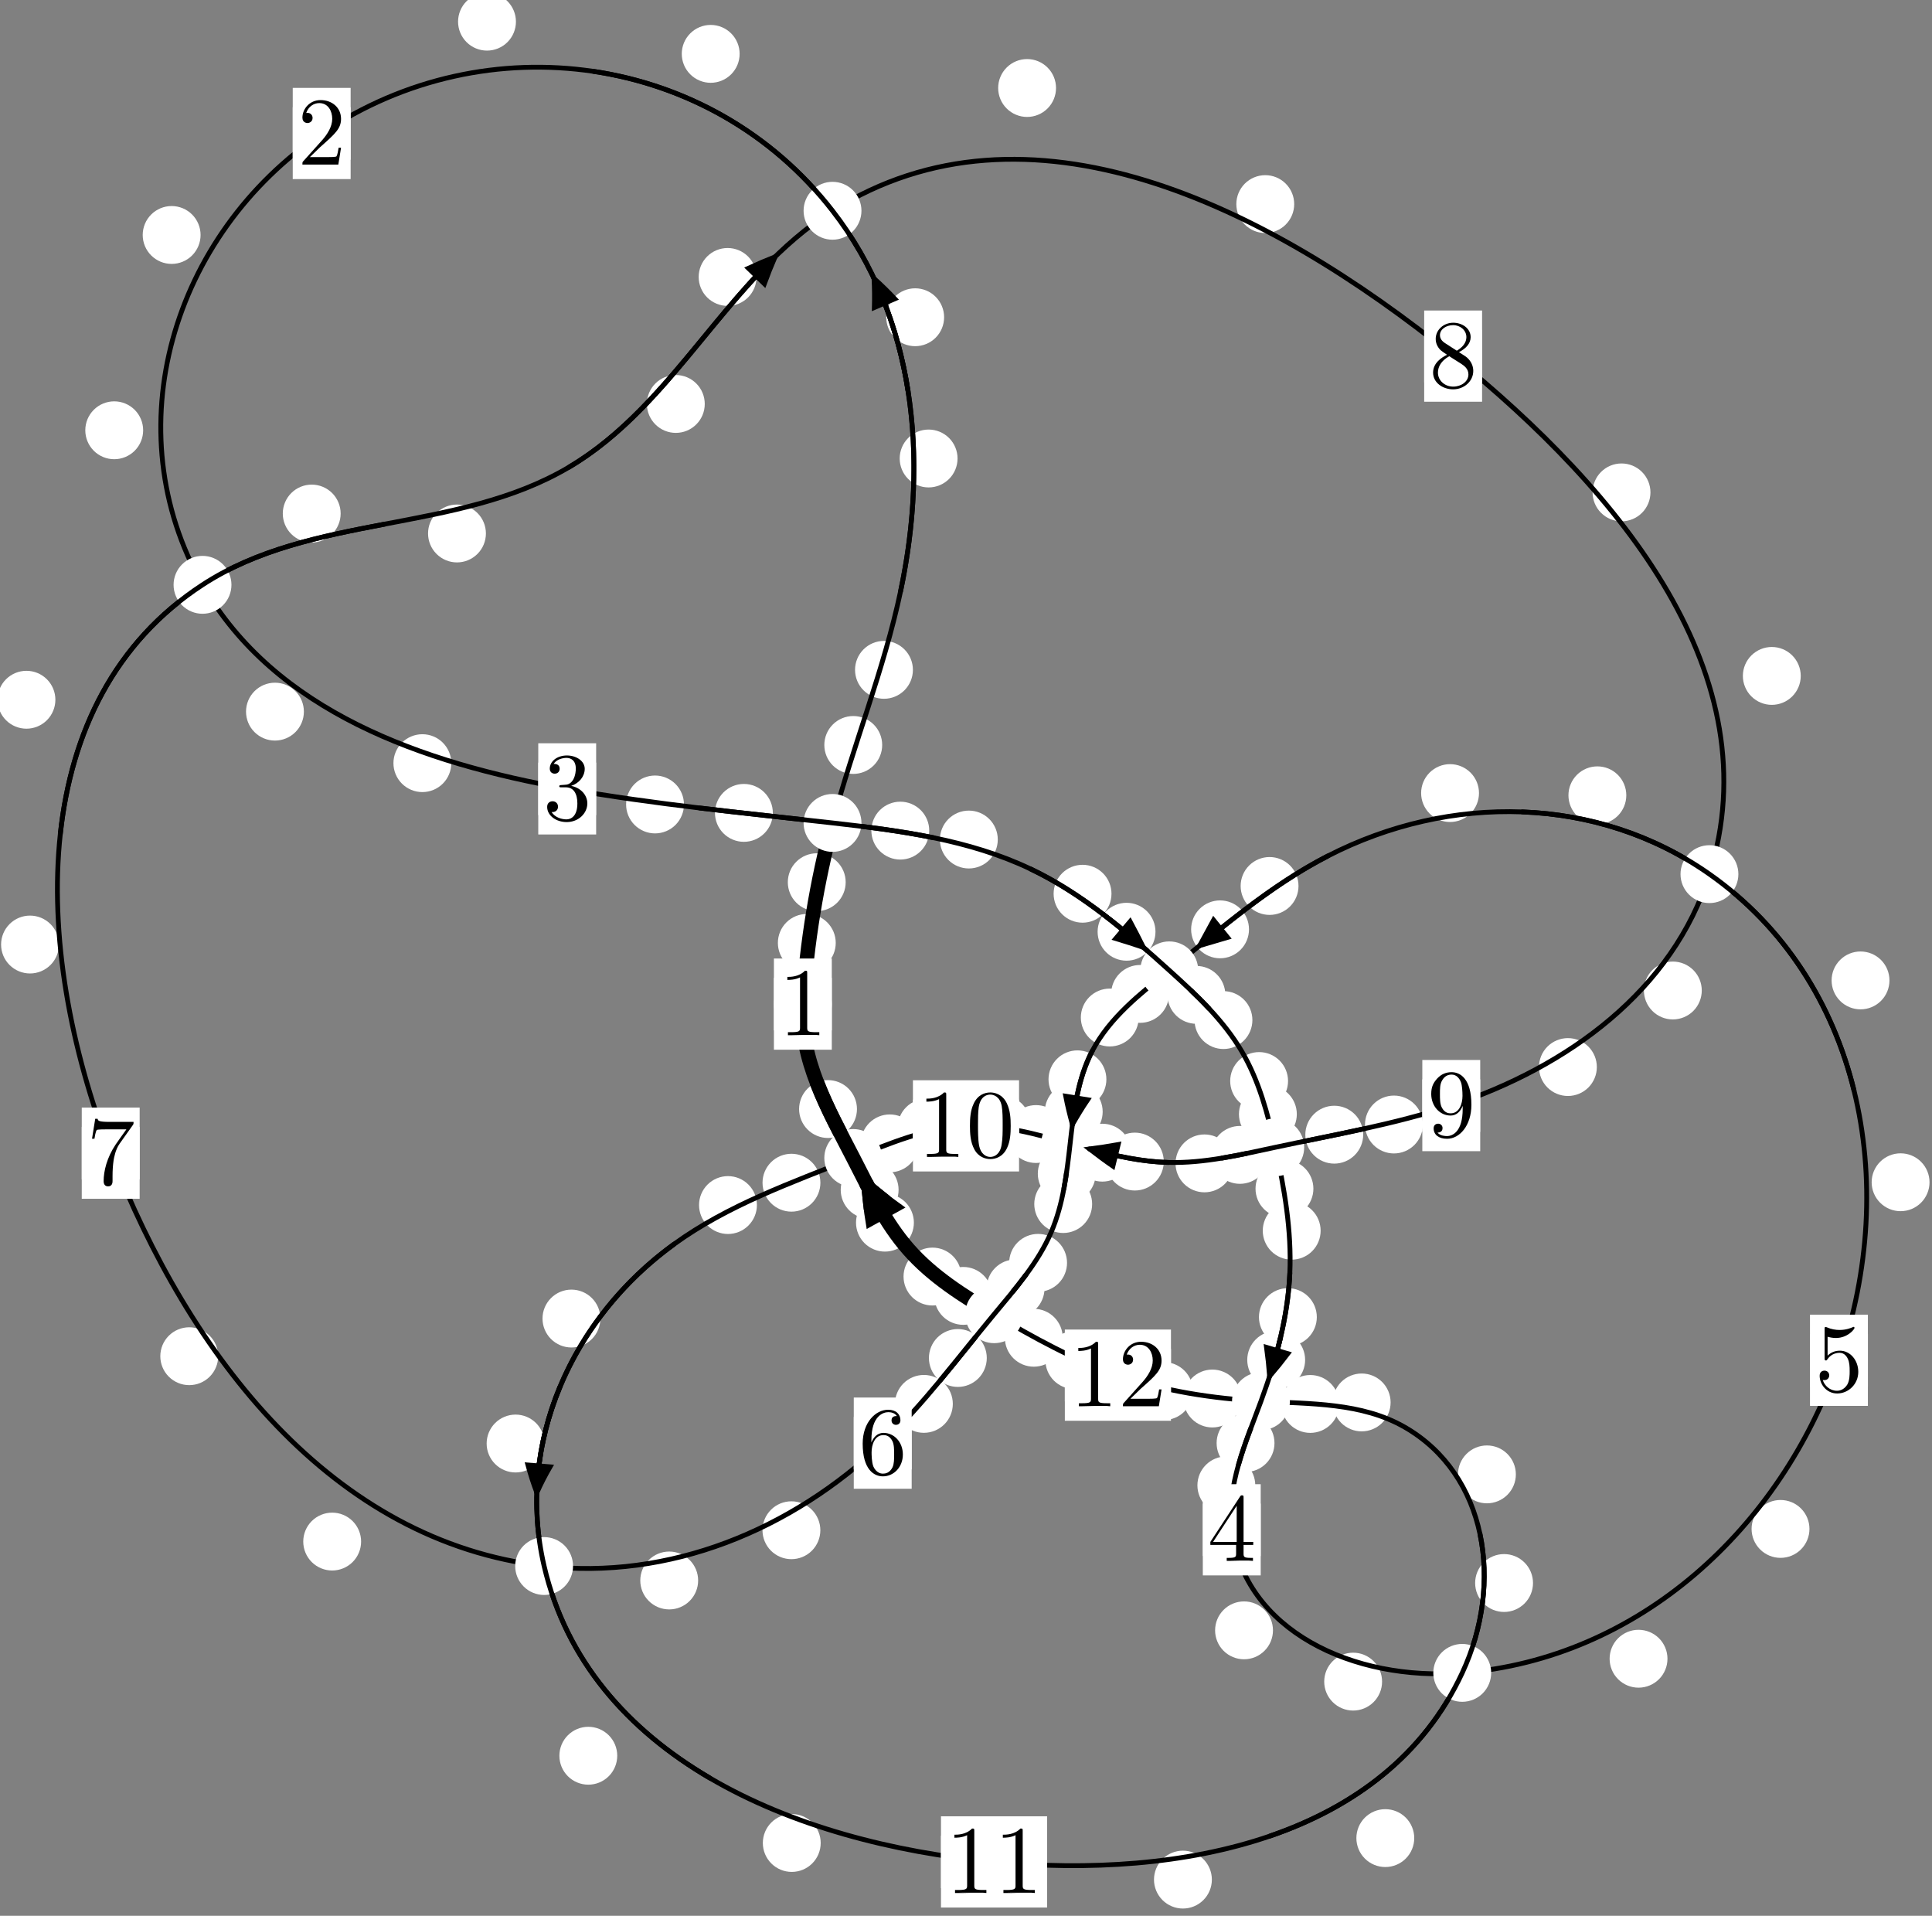 <?xml version="1.0"?>
<!-- Created by MetaPost 1.999 on 2021.07.05:2355 -->
<svg version="1.1" xmlns="http://www.w3.org/2000/svg" xmlns:xlink="http://www.w3.org/1999/xlink" width="199.578" height="197.882" viewBox="0 0 199.578 197.882">
<rect x="0" y="0" width="199.578" height="197.882" fill="#808080" stroke="none"/>
<!-- Original BoundingBox: -86.256149 -112.131180 113.321564 85.750488 -->
  <defs>
    <g transform="scale(0.01,0.01)" id="GLYPHcmr10_48">
      <path style="fill-rule: evenodd;" d="M460 -320C460 -400,455 -480,420 -554C374 -650,292 -666,250 -666C190 -666,117 -640,76 -547C44 -478,39 -400,39 -320C39 -245,43 -155,84 -79C127 2,200 22,249 22C303 22,379 1,423 -94C455 -163,460 -241,460 -320M249 -0C210 -0,151 -25,133 -121C122 -181,122 -273,122 -332C122 -396,122 -462,130 -516C149 -635,224 -644,249 -644C282 -644,348 -626,367 -527C377 -471,377 -395,377 -332C377 -257,377 -189,366 -125C351 -30,294 -0,249 -0"></path>
    </g>
    <g transform="scale(0.01,0.01)" id="GLYPHcmr10_49">
      <path style="fill-rule: evenodd;" d="M294 -640C294 -664,294 -666,271 -666C209 -602,121 -602,89 -602L89 -571C109 -571,168 -571,220 -597L220 -79C220 -43,217 -31,127 -31L95 -31L95 -0L257 -0L130 -3L217 -3L257 -3L297 -3L384 -3L419 -0L419 -31L387 -31C297 -31,294 -42,294 -79"></path>
    </g>
    <g transform="scale(0.01,0.01)" id="GLYPHcmr10_50">
      <path style="fill-rule: evenodd;" d="M127 -77L233 -180C389 -318,449 -372,449 -472C449 -586,359 -666,237 -666C124 -666,50 -574,50 -485C50 -429,100 -429,103 -429C120 -429,155 -441,155 -482C155 -508,137 -534,102 -534C94 -534,92 -534,89 -533C112 -598,166 -635,224 -635C315 -635,358 -554,358 -472C358 -392,308 -313,253 -251L61 -37C50 -26,50 -24,50 -0L421 -0L449 -174L424 -174C419 -144,412 -100,402 -85C395 -77,329 -77,307 -77"></path>
    </g>
    <g transform="scale(0.01,0.01)" id="GLYPHcmr10_51">
      <path style="fill-rule: evenodd;" d="M290 -352C372 -379,430 -449,430 -528C430 -610,342 -666,246 -666C145 -666,69 -606,69 -530C69 -497,91 -478,120 -478C151 -478,171 -500,171 -529C171 -579,124 -579,109 -579C140 -628,206 -641,242 -641C283 -641,338 -619,338 -529C338 -517,336 -459,310 -415C280 -367,246 -364,221 -363C213 -362,189 -360,182 -360C174 -359,167 -358,167 -348C167 -337,174 -337,191 -337L235 -337C317 -337,354 -269,354 -171C354 -35,285 -6,241 -6C198 -6,123 -23,88 -82C123 -77,154 -99,154 -137C154 -173,127 -193,98 -193C74 -193,42 -179,42 -135C42 -44,135 22,244 22C366 22,457 -69,457 -171C457 -253,394 -331,290 -352"></path>
    </g>
    <g transform="scale(0.01,0.01)" id="GLYPHcmr10_52">
      <path style="fill-rule: evenodd;" d="M294 -165L294 -78C294 -42,292 -31,218 -31L197 -31L197 -0L332 -0L238 -3L290 -3L332 -3L374 -3L427 -3L468 -0L468 -31L447 -31C373 -31,371 -42,371 -78L371 -165L471 -165L471 -196L371 -196L371 -651C371 -671,371 -677,355 -677C346 -677,343 -677,335 -665L28 -196L28 -165M300 -196L56 -196L300 -569"></path>
    </g>
    <g transform="scale(0.01,0.01)" id="GLYPHcmr10_53">
      <path style="fill-rule: evenodd;" d="M449 -201C449 -320,367 -420,259 -420C211 -420,168 -404,132 -369L132 -564C152 -558,185 -551,217 -551C340 -551,410 -642,410 -655C410 -661,407 -666,400 -666C399 -666,397 -666,392 -663C372 -654,323 -634,256 -634C216 -634,170 -641,123 -662C115 -665,113 -665,111 -665C101 -665,101 -657,101 -641L101 -345C101 -327,101 -319,115 -319C122 -319,124 -322,128 -328C139 -344,176 -398,257 -398C309 -398,334 -352,342 -334C358 -297,360 -258,360 -208C360 -173,360 -113,336 -71C312 -32,275 -6,229 -6C156 -6,99 -59,82 -118C85 -117,88 -116,99 -116C132 -116,149 -141,149 -165C149 -189,132 -214,99 -214C85 -214,50 -207,50 -161C50 -75,119 22,231 22C347 22,449 -74,449 -201"></path>
    </g>
    <g transform="scale(0.01,0.01)" id="GLYPHcmr10_54">
      <path style="fill-rule: evenodd;" d="M132 -328L132 -352C132 -605,256 -641,307 -641C331 -641,373 -635,395 -601C380 -601,340 -601,340 -556C340 -525,364 -510,386 -510C402 -510,432 -519,432 -558C432 -618,388 -666,305 -666C177 -666,42 -537,42 -316C42 -49,158 22,251 22C362 22,457 -72,457 -204C457 -331,368 -427,257 -427C189 -427,152 -376,132 -328M251 -6C188 -6,158 -66,152 -81C134 -128,134 -208,134 -226C134 -304,166 -404,256 -404C272 -404,318 -404,349 -342C367 -305,367 -254,367 -205C367 -157,367 -107,350 -71C320 -11,274 -6,251 -6"></path>
    </g>
    <g transform="scale(0.01,0.01)" id="GLYPHcmr10_55">
      <path style="fill-rule: evenodd;" d="M476 -609C485 -621,485 -623,485 -644L242 -644C120 -644,118 -657,114 -676L89 -676L56 -470L81 -470C84 -486,93 -549,106 -561C113 -567,191 -567,204 -567L411 -567C400 -551,321 -442,299 -409C209 -274,176 -135,176 -33C176 -23,176 22,222 22C268 22,268 -23,268 -33L268 -84C268 -139,271 -194,279 -248C283 -271,297 -357,341 -419"></path>
    </g>
    <g transform="scale(0.01,0.01)" id="GLYPHcmr10_56">
      <path style="fill-rule: evenodd;" d="M163 -457C117 -487,113 -521,113 -538C113 -599,178 -641,249 -641C322 -641,386 -589,386 -517C386 -460,347 -412,287 -377M309 -362C381 -399,430 -451,430 -517C430 -609,341 -666,250 -666C150 -666,69 -592,69 -499C69 -481,71 -436,113 -389C124 -377,161 -352,186 -335C128 -306,42 -250,42 -151C42 -45,144 22,249 22C362 22,457 -61,457 -168C457 -204,446 -249,408 -291C389 -312,373 -322,309 -362M209 -320L332 -242C360 -223,407 -193,407 -132C407 -58,332 -6,250 -6C164 -6,92 -68,92 -151C92 -209,124 -273,209 -320"></path>
    </g>
    <g transform="scale(0.01,0.01)" id="GLYPHcmr10_57">
      <path style="fill-rule: evenodd;" d="M367 -318L367 -286C367 -52,263 -6,205 -6C188 -6,134 -8,107 -42C151 -42,159 -71,159 -88C159 -119,135 -134,113 -134C97 -134,67 -125,67 -86C67 -19,121 22,206 22C335 22,457 -114,457 -329C457 -598,342 -666,253 -666C198 -666,149 -648,106 -603C65 -558,42 -516,42 -441C42 -316,130 -218,242 -218C303 -218,344 -260,367 -318M243 -241C227 -241,181 -241,150 -304C132 -341,132 -391,132 -440C132 -494,132 -541,153 -578C180 -628,218 -641,253 -641C299 -641,332 -607,349 -562C361 -530,365 -467,365 -421C365 -338,331 -241,243 -241"></path>
    </g>
  </defs>
  <path d="M86.333 97.391C86.333 96.598,86.018 95.838,85.458 95.278C84.897 94.717,84.137 94.402,83.344 94.402C82.552 94.402,81.792 94.717,81.231 95.278C80.671 95.838,80.356 96.598,80.356 97.391C80.356 98.184,80.671 98.944,81.231 99.504C81.792 100.065,82.552 100.38,83.344 100.38C84.137 100.38,84.897 100.065,85.458 99.504C86.018 98.944,86.333 98.184,86.333 97.391Z" style="fill: rgb(100%,100%,100%);stroke: none;"></path>
  <path d="M85.924 103.714C85.924 102.921,85.609 102.161,85.048 101.601C84.488 101.04,83.728 100.725,82.935 100.725C82.142 100.725,81.382 101.04,80.822 101.601C80.261 102.161,79.946 102.921,79.946 103.714C79.946 104.507,80.261 105.267,80.822 105.827C81.382 106.388,82.142 106.703,82.935 106.703C83.728 106.703,84.488 106.388,85.048 105.827C85.609 105.267,85.924 104.507,85.924 103.714Z" style="fill: rgb(100%,100%,100%);stroke: none;"></path>
  <path d="M91.131 76.948C91.131 76.155,90.816 75.395,90.256 74.835C89.695 74.274,88.935 73.959,88.142 73.959C87.35 73.959,86.589 74.274,86.029 74.835C85.468 75.395,85.154 76.155,85.154 76.948C85.154 77.741,85.468 78.501,86.029 79.061C86.589 79.622,87.35 79.937,88.142 79.937C88.935 79.937,89.695 79.622,90.256 79.061C90.816 78.501,91.131 77.741,91.131 76.948Z" style="fill: rgb(100%,100%,100%);stroke: none;"></path>
  <path d="M87.36 91.123C87.36 90.33,87.045 89.57,86.484 89.01C85.924 88.449,85.164 88.134,84.371 88.134C83.578 88.134,82.818 88.449,82.258 89.01C81.697 89.57,81.382 90.33,81.382 91.123C81.382 91.916,81.697 92.676,82.258 93.236C82.818 93.797,83.578 94.112,84.371 94.112C85.164 94.112,85.924 93.797,86.484 93.236C87.045 92.676,87.36 91.916,87.36 91.123Z" style="fill: rgb(100%,100%,100%);stroke: none;"></path>
  <path d="M98.916 47.357C98.916 46.564,98.601 45.804,98.041 45.244C97.48 44.683,96.72 44.368,95.927 44.368C95.135 44.368,94.375 44.683,93.814 45.244C93.254 45.804,92.939 46.564,92.939 47.357C92.939 48.15,93.254 48.91,93.814 49.47C94.375 50.031,95.135 50.346,95.927 50.346C96.72 50.346,97.48 50.031,98.041 49.47C98.601 48.91,98.916 48.15,98.916 47.357Z" style="fill: rgb(100%,100%,100%);stroke: none;"></path>
  <path d="M94.305 69.187C94.305 68.395,93.99 67.635,93.429 67.074C92.869 66.514,92.109 66.199,91.316 66.199C90.523 66.199,89.763 66.514,89.203 67.074C88.642 67.635,88.327 68.395,88.327 69.187C88.327 69.98,88.642 70.74,89.203 71.301C89.763 71.861,90.523 72.176,91.316 72.176C92.109 72.176,92.869 71.861,93.429 71.301C93.99 70.74,94.305 69.98,94.305 69.187Z" style="fill: rgb(100%,100%,100%);stroke: none;"></path>
  <path d="M76.405 5.563C76.405 4.77,76.09 4.01,75.529 3.45C74.969 2.889,74.209 2.574,73.416 2.574C72.623 2.574,71.863 2.889,71.303 3.45C70.742 4.01,70.427 4.77,70.427 5.563C70.427 6.356,70.742 7.116,71.303 7.676C71.863 8.237,72.623 8.552,73.416 8.552C74.209 8.552,74.969 8.237,75.529 7.676C76.09 7.116,76.405 6.356,76.405 5.563Z" style="fill: rgb(100%,100%,100%);stroke: none;"></path>
  <path d="M97.528 32.768C97.528 31.976,97.214 31.215,96.653 30.655C96.093 30.094,95.332 29.779,94.54 29.779C93.747 29.779,92.987 30.094,92.426 30.655C91.866 31.215,91.551 31.976,91.551 32.768C91.551 33.561,91.866 34.321,92.426 34.882C92.987 35.442,93.747 35.757,94.54 35.757C95.332 35.757,96.093 35.442,96.653 34.882C97.214 34.321,97.528 33.561,97.528 32.768Z" style="fill: rgb(100%,100%,100%);stroke: none;"></path>
  <path d="M20.72 24.27C20.72 23.478,20.405 22.718,19.844 22.157C19.284 21.597,18.524 21.282,17.731 21.282C16.938 21.282,16.178 21.597,15.618 22.157C15.057 22.718,14.742 23.478,14.742 24.27C14.742 25.063,15.057 25.823,15.618 26.384C16.178 26.944,16.938 27.259,17.731 27.259C18.524 27.259,19.284 26.944,19.844 26.384C20.405 25.823,20.72 25.063,20.72 24.27Z" style="fill: rgb(100%,100%,100%);stroke: none;"></path>
  <path d="M53.297 2.238C53.297 1.446,52.982 0.685,52.422 0.125C51.861 -0.436,51.101 -0.75,50.308 -0.75C49.516 -0.75,48.755 -0.436,48.195 0.125C47.634 0.685,47.319 1.446,47.319 2.238C47.319 3.031,47.634 3.791,48.195 4.352C48.755 4.912,49.516 5.227,50.308 5.227C51.101 5.227,51.861 4.912,52.422 4.352C52.982 3.791,53.297 3.031,53.297 2.238Z" style="fill: rgb(100%,100%,100%);stroke: none;"></path>
  <path d="M31.392 73.504C31.392 72.712,31.077 71.951,30.517 71.391C29.956 70.83,29.196 70.515,28.403 70.515C27.611 70.515,26.851 70.83,26.29 71.391C25.73 71.951,25.415 72.712,25.415 73.504C25.415 74.297,25.73 75.057,26.29 75.618C26.851 76.178,27.611 76.493,28.403 76.493C29.196 76.493,29.956 76.178,30.517 75.618C31.077 75.057,31.392 74.297,31.392 73.504Z" style="fill: rgb(100%,100%,100%);stroke: none;"></path>
  <path d="M14.788 44.443C14.788 43.651,14.473 42.89,13.913 42.33C13.352 41.77,12.592 41.455,11.8 41.455C11.007 41.455,10.247 41.77,9.686 42.33C9.126 42.89,8.811 43.651,8.811 44.443C8.811 45.236,9.126 45.996,9.686 46.557C10.247 47.117,11.007 47.432,11.8 47.432C12.592 47.432,13.352 47.117,13.913 46.557C14.473 45.996,14.788 45.236,14.788 44.443Z" style="fill: rgb(100%,100%,100%);stroke: none;"></path>
  <path d="M70.654 83.092C70.654 82.3,70.339 81.54,69.779 80.979C69.218 80.419,68.458 80.104,67.665 80.104C66.873 80.104,66.113 80.419,65.552 80.979C64.992 81.54,64.677 82.3,64.677 83.092C64.677 83.885,64.992 84.645,65.552 85.206C66.113 85.766,66.873 86.081,67.665 86.081C68.458 86.081,69.218 85.766,69.779 85.206C70.339 84.645,70.654 83.885,70.654 83.092Z" style="fill: rgb(100%,100%,100%);stroke: none;"></path>
  <path d="M46.62 78.825C46.62 78.033,46.305 77.272,45.745 76.712C45.185 76.152,44.424 75.837,43.632 75.837C42.839 75.837,42.079 76.152,41.518 76.712C40.958 77.272,40.643 78.033,40.643 78.825C40.643 79.618,40.958 80.378,41.518 80.939C42.079 81.499,42.839 81.814,43.632 81.814C44.424 81.814,45.185 81.499,45.745 80.939C46.305 80.378,46.62 79.618,46.62 78.825Z" style="fill: rgb(100%,100%,100%);stroke: none;"></path>
  <path d="M95.991 85.794C95.991 85.001,95.676 84.241,95.116 83.681C94.555 83.12,93.795 82.805,93.002 82.805C92.21 82.805,91.449 83.12,90.889 83.681C90.328 84.241,90.013 85.001,90.013 85.794C90.013 86.587,90.328 87.347,90.889 87.907C91.449 88.468,92.21 88.783,93.002 88.783C93.795 88.783,94.555 88.468,95.116 87.907C95.676 87.347,95.991 86.587,95.991 85.794Z" style="fill: rgb(100%,100%,100%);stroke: none;"></path>
  <path d="M79.835 83.962C79.835 83.169,79.52 82.409,78.959 81.849C78.399 81.288,77.638 80.973,76.846 80.973C76.053 80.973,75.293 81.288,74.732 81.849C74.172 82.409,73.857 83.169,73.857 83.962C73.857 84.755,74.172 85.515,74.732 86.075C75.293 86.636,76.053 86.951,76.846 86.951C77.638 86.951,78.399 86.636,78.959 86.075C79.52 85.515,79.835 84.755,79.835 83.962Z" style="fill: rgb(100%,100%,100%);stroke: none;"></path>
  <path d="M114.818 92.314C114.818 91.521,114.503 90.761,113.942 90.201C113.382 89.64,112.621 89.325,111.829 89.325C111.036 89.325,110.276 89.64,109.715 90.201C109.155 90.761,108.84 91.521,108.84 92.314C108.84 93.107,109.155 93.867,109.715 94.427C110.276 94.988,111.036 95.303,111.829 95.303C112.621 95.303,113.382 94.988,113.942 94.427C114.503 93.867,114.818 93.107,114.818 92.314Z" style="fill: rgb(100%,100%,100%);stroke: none;"></path>
  <path d="M103.072 86.714C103.072 85.922,102.757 85.161,102.196 84.601C101.636 84.04,100.876 83.726,100.083 83.726C99.29 83.726,98.53 84.04,97.97 84.601C97.409 85.161,97.094 85.922,97.094 86.714C97.094 87.507,97.409 88.267,97.97 88.828C98.53 89.388,99.29 89.703,100.083 89.703C100.876 89.703,101.636 89.388,102.196 88.828C102.757 88.267,103.072 87.507,103.072 86.714Z" style="fill: rgb(100%,100%,100%);stroke: none;"></path>
  <path d="M126.579 102.759C126.579 101.966,126.264 101.206,125.703 100.645C125.143 100.085,124.383 99.77,123.59 99.77C122.797 99.77,122.037 100.085,121.477 100.645C120.916 101.206,120.601 101.966,120.601 102.759C120.601 103.551,120.916 104.311,121.477 104.872C122.037 105.432,122.797 105.747,123.59 105.747C124.383 105.747,125.143 105.432,125.703 104.872C126.264 104.311,126.579 103.551,126.579 102.759Z" style="fill: rgb(100%,100%,100%);stroke: none;"></path>
  <path d="M119.363 96.239C119.363 95.446,119.048 94.686,118.487 94.126C117.927 93.565,117.166 93.25,116.374 93.25C115.581 93.25,114.821 93.565,114.26 94.126C113.7 94.686,113.385 95.446,113.385 96.239C113.385 97.032,113.7 97.792,114.26 98.352C114.821 98.913,115.581 99.228,116.374 99.228C117.166 99.228,117.927 98.913,118.487 98.352C119.048 97.792,119.363 97.032,119.363 96.239Z" style="fill: rgb(100%,100%,100%);stroke: none;"></path>
  <path d="M133.057 111.657C133.057 110.865,132.742 110.105,132.182 109.544C131.621 108.984,130.861 108.669,130.069 108.669C129.276 108.669,128.516 108.984,127.955 109.544C127.395 110.105,127.08 110.865,127.08 111.657C127.08 112.45,127.395 113.21,127.955 113.771C128.516 114.331,129.276 114.646,130.069 114.646C130.861 114.646,131.621 114.331,132.182 113.771C132.742 113.21,133.057 112.45,133.057 111.657Z" style="fill: rgb(100%,100%,100%);stroke: none;"></path>
  <path d="M129.374 105.362C129.374 104.569,129.059 103.809,128.499 103.249C127.938 102.688,127.178 102.373,126.385 102.373C125.593 102.373,124.833 102.688,124.272 103.249C123.712 103.809,123.397 104.569,123.397 105.362C123.397 106.155,123.712 106.915,124.272 107.475C124.833 108.036,125.593 108.351,126.385 108.351C127.178 108.351,127.938 108.036,128.499 107.475C129.059 106.915,129.374 106.155,129.374 105.362Z" style="fill: rgb(100%,100%,100%);stroke: none;"></path>
  <path d="M135.675 122.778C135.675 121.985,135.36 121.225,134.799 120.665C134.239 120.104,133.479 119.789,132.686 119.789C131.893 119.789,131.133 120.104,130.573 120.665C130.012 121.225,129.697 121.985,129.697 122.778C129.697 123.571,130.012 124.331,130.573 124.891C131.133 125.452,131.893 125.767,132.686 125.767C133.479 125.767,134.239 125.452,134.799 124.891C135.36 124.331,135.675 123.571,135.675 122.778Z" style="fill: rgb(100%,100%,100%);stroke: none;"></path>
  <path d="M133.963 115.082C133.963 114.289,133.648 113.529,133.087 112.968C132.527 112.408,131.767 112.093,130.974 112.093C130.181 112.093,129.421 112.408,128.861 112.968C128.3 113.529,127.985 114.289,127.985 115.082C127.985 115.874,128.3 116.635,128.861 117.195C129.421 117.756,130.181 118.071,130.974 118.071C131.767 118.071,132.527 117.756,133.087 117.195C133.648 116.635,133.963 115.874,133.963 115.082Z" style="fill: rgb(100%,100%,100%);stroke: none;"></path>
  <path d="M136.029 136.042C136.029 135.249,135.714 134.489,135.153 133.929C134.593 133.368,133.833 133.053,133.04 133.053C132.247 133.053,131.487 133.368,130.927 133.929C130.366 134.489,130.051 135.249,130.051 136.042C130.051 136.835,130.366 137.595,130.927 138.155C131.487 138.716,132.247 139.031,133.04 139.031C133.833 139.031,134.593 138.716,135.153 138.155C135.714 137.595,136.029 136.835,136.029 136.042Z" style="fill: rgb(100%,100%,100%);stroke: none;"></path>
  <path d="M136.423 127.119C136.423 126.327,136.108 125.567,135.547 125.006C134.987 124.446,134.226 124.131,133.434 124.131C132.641 124.131,131.881 124.446,131.32 125.006C130.76 125.567,130.445 126.327,130.445 127.119C130.445 127.912,130.76 128.672,131.32 129.233C131.881 129.793,132.641 130.108,133.434 130.108C134.226 130.108,134.987 129.793,135.547 129.233C136.108 128.672,136.423 127.912,136.423 127.119Z" style="fill: rgb(100%,100%,100%);stroke: none;"></path>
  <path d="M131.656 149.055C131.656 148.263,131.341 147.502,130.78 146.942C130.22 146.381,129.459 146.067,128.667 146.067C127.874 146.067,127.114 146.381,126.553 146.942C125.993 147.502,125.678 148.263,125.678 149.055C125.678 149.848,125.993 150.608,126.553 151.169C127.114 151.729,127.874 152.044,128.667 152.044C129.459 152.044,130.22 151.729,130.78 151.169C131.341 150.608,131.656 149.848,131.656 149.055Z" style="fill: rgb(100%,100%,100%);stroke: none;"></path>
  <path d="M134.821 140.462C134.821 139.669,134.506 138.909,133.945 138.349C133.385 137.788,132.625 137.473,131.832 137.473C131.039 137.473,130.279 137.788,129.719 138.349C129.158 138.909,128.843 139.669,128.843 140.462C128.843 141.255,129.158 142.015,129.719 142.575C130.279 143.136,131.039 143.451,131.832 143.451C132.625 143.451,133.385 143.136,133.945 142.575C134.506 142.015,134.821 141.255,134.821 140.462Z" style="fill: rgb(100%,100%,100%);stroke: none;"></path>
  <path d="M131.499 168.397C131.499 167.604,131.184 166.844,130.623 166.283C130.063 165.723,129.303 165.408,128.51 165.408C127.717 165.408,126.957 165.723,126.397 166.283C125.836 166.844,125.521 167.604,125.521 168.397C125.521 169.189,125.836 169.949,126.397 170.51C126.957 171.07,127.717 171.385,128.51 171.385C129.303 171.385,130.063 171.07,130.623 170.51C131.184 169.949,131.499 169.189,131.499 168.397Z" style="fill: rgb(100%,100%,100%);stroke: none;"></path>
  <path d="M129.671 153.42C129.671 152.627,129.356 151.867,128.796 151.307C128.235 150.746,127.475 150.431,126.682 150.431C125.89 150.431,125.13 150.746,124.569 151.307C124.009 151.867,123.694 152.627,123.694 153.42C123.694 154.213,124.009 154.973,124.569 155.533C125.13 156.094,125.89 156.409,126.682 156.409C127.475 156.409,128.235 156.094,128.796 155.533C129.356 154.973,129.671 154.213,129.671 153.42Z" style="fill: rgb(100%,100%,100%);stroke: none;"></path>
  <path d="M172.252 171.329C172.252 170.536,171.937 169.776,171.377 169.216C170.816 168.655,170.056 168.34,169.263 168.34C168.471 168.34,167.711 168.655,167.15 169.216C166.59 169.776,166.275 170.536,166.275 171.329C166.275 172.122,166.59 172.882,167.15 173.442C167.711 174.003,168.471 174.318,169.263 174.318C170.056 174.318,170.816 174.003,171.377 173.442C171.937 172.882,172.252 172.122,172.252 171.329Z" style="fill: rgb(100%,100%,100%);stroke: none;"></path>
  <path d="M142.77 173.693C142.77 172.9,142.455 172.14,141.895 171.58C141.334 171.019,140.574 170.704,139.782 170.704C138.989 170.704,138.229 171.019,137.668 171.58C137.108 172.14,136.793 172.9,136.793 173.693C136.793 174.486,137.108 175.246,137.668 175.806C138.229 176.367,138.989 176.682,139.782 176.682C140.574 176.682,141.334 176.367,141.895 175.806C142.455 175.246,142.77 174.486,142.77 173.693Z" style="fill: rgb(100%,100%,100%);stroke: none;"></path>
  <path d="M199.322 122.114C199.322 121.321,199.007 120.561,198.446 120C197.886 119.44,197.126 119.125,196.333 119.125C195.54 119.125,194.78 119.44,194.22 120C193.659 120.561,193.344 121.321,193.344 122.114C193.344 122.906,193.659 123.666,194.22 124.227C194.78 124.787,195.54 125.102,196.333 125.102C197.126 125.102,197.886 124.787,198.446 124.227C199.007 123.666,199.322 122.906,199.322 122.114Z" style="fill: rgb(100%,100%,100%);stroke: none;"></path>
  <path d="M186.919 157.921C186.919 157.128,186.604 156.368,186.044 155.808C185.483 155.247,184.723 154.932,183.93 154.932C183.137 154.932,182.377 155.247,181.817 155.808C181.256 156.368,180.941 157.128,180.941 157.921C180.941 158.714,181.256 159.474,181.817 160.034C182.377 160.595,183.137 160.91,183.93 160.91C184.723 160.91,185.483 160.595,186.044 160.034C186.604 159.474,186.919 158.714,186.919 157.921Z" style="fill: rgb(100%,100%,100%);stroke: none;"></path>
  <path d="M167.999 82.146C167.999 81.354,167.685 80.594,167.124 80.033C166.564 79.473,165.803 79.158,165.011 79.158C164.218 79.158,163.458 79.473,162.897 80.033C162.337 80.594,162.022 81.354,162.022 82.146C162.022 82.939,162.337 83.699,162.897 84.26C163.458 84.82,164.218 85.135,165.011 85.135C165.803 85.135,166.564 84.82,167.124 84.26C167.685 83.699,167.999 82.939,167.999 82.146Z" style="fill: rgb(100%,100%,100%);stroke: none;"></path>
  <path d="M195.184 101.266C195.184 100.473,194.869 99.713,194.309 99.153C193.748 98.592,192.988 98.277,192.195 98.277C191.403 98.277,190.642 98.592,190.082 99.153C189.521 99.713,189.207 100.473,189.207 101.266C189.207 102.059,189.521 102.819,190.082 103.379C190.642 103.94,191.403 104.255,192.195 104.255C192.988 104.255,193.748 103.94,194.309 103.379C194.869 102.819,195.184 102.059,195.184 101.266Z" style="fill: rgb(100%,100%,100%);stroke: none;"></path>
  <path d="M134.137 91.512C134.137 90.719,133.822 89.959,133.262 89.398C132.701 88.838,131.941 88.523,131.148 88.523C130.356 88.523,129.596 88.838,129.035 89.398C128.475 89.959,128.16 90.719,128.16 91.512C128.16 92.304,128.475 93.064,129.035 93.625C129.596 94.185,130.356 94.5,131.148 94.5C131.941 94.5,132.701 94.185,133.262 93.625C133.822 93.064,134.137 92.304,134.137 91.512Z" style="fill: rgb(100%,100%,100%);stroke: none;"></path>
  <path d="M152.782 81.916C152.782 81.124,152.467 80.363,151.907 79.803C151.346 79.243,150.586 78.928,149.793 78.928C149.001 78.928,148.24 79.243,147.68 79.803C147.119 80.363,146.804 81.124,146.804 81.916C146.804 82.709,147.119 83.469,147.68 84.03C148.24 84.59,149.001 84.905,149.793 84.905C150.586 84.905,151.346 84.59,151.907 84.03C152.467 83.469,152.782 82.709,152.782 81.916Z" style="fill: rgb(100%,100%,100%);stroke: none;"></path>
  <path d="M120.761 102.661C120.761 101.868,120.446 101.108,119.885 100.547C119.325 99.987,118.565 99.672,117.772 99.672C116.979 99.672,116.219 99.987,115.659 100.547C115.098 101.108,114.783 101.868,114.783 102.661C114.783 103.453,115.098 104.213,115.659 104.774C116.219 105.334,116.979 105.649,117.772 105.649C118.565 105.649,119.325 105.334,119.885 104.774C120.446 104.213,120.761 103.453,120.761 102.661Z" style="fill: rgb(100%,100%,100%);stroke: none;"></path>
  <path d="M129.023 95.991C129.023 95.198,128.708 94.438,128.148 93.877C127.587 93.317,126.827 93.002,126.034 93.002C125.242 93.002,124.481 93.317,123.921 93.877C123.36 94.438,123.045 95.198,123.045 95.991C123.045 96.783,123.36 97.544,123.921 98.104C124.481 98.665,125.242 98.98,126.034 98.98C126.827 98.98,127.587 98.665,128.148 98.104C128.708 97.544,129.023 96.783,129.023 95.991Z" style="fill: rgb(100%,100%,100%);stroke: none;"></path>
  <path d="M114.291 111.482C114.291 110.689,113.976 109.929,113.415 109.368C112.855 108.808,112.095 108.493,111.302 108.493C110.509 108.493,109.749 108.808,109.189 109.368C108.628 109.929,108.313 110.689,108.313 111.482C108.313 112.274,108.628 113.034,109.189 113.595C109.749 114.155,110.509 114.47,111.302 114.47C112.095 114.47,112.855 114.155,113.415 113.595C113.976 113.034,114.291 112.274,114.291 111.482Z" style="fill: rgb(100%,100%,100%);stroke: none;"></path>
  <path d="M117.629 105.098C117.629 104.305,117.314 103.545,116.754 102.985C116.193 102.424,115.433 102.109,114.64 102.109C113.848 102.109,113.087 102.424,112.527 102.985C111.967 103.545,111.652 104.305,111.652 105.098C111.652 105.891,111.967 106.651,112.527 107.211C113.087 107.772,113.848 108.087,114.64 108.087C115.433 108.087,116.193 107.772,116.754 107.211C117.314 106.651,117.629 105.891,117.629 105.098Z" style="fill: rgb(100%,100%,100%);stroke: none;"></path>
  <path d="M113.184 121.228C113.184 120.435,112.869 119.675,112.309 119.115C111.748 118.554,110.988 118.239,110.196 118.239C109.403 118.239,108.643 118.554,108.082 119.115C107.522 119.675,107.207 120.435,107.207 121.228C107.207 122.021,107.522 122.781,108.082 123.341C108.643 123.902,109.403 124.217,110.196 124.217C110.988 124.217,111.748 123.902,112.309 123.341C112.869 122.781,113.184 122.021,113.184 121.228Z" style="fill: rgb(100%,100%,100%);stroke: none;"></path>
  <path d="M113.907 114.832C113.907 114.039,113.592 113.279,113.031 112.719C112.471 112.158,111.711 111.843,110.918 111.843C110.125 111.843,109.365 112.158,108.805 112.719C108.244 113.279,107.929 114.039,107.929 114.832C107.929 115.625,108.244 116.385,108.805 116.945C109.365 117.506,110.125 117.821,110.918 117.821C111.711 117.821,112.471 117.506,113.031 116.945C113.592 116.385,113.907 115.625,113.907 114.832Z" style="fill: rgb(100%,100%,100%);stroke: none;"></path>
  <path d="M110.226 130.438C110.226 129.645,109.911 128.885,109.35 128.324C108.79 127.764,108.03 127.449,107.237 127.449C106.444 127.449,105.684 127.764,105.124 128.324C104.563 128.885,104.248 129.645,104.248 130.438C104.248 131.23,104.563 131.991,105.124 132.551C105.684 133.112,106.444 133.427,107.237 133.427C108.03 133.427,108.79 133.112,109.35 132.551C109.911 131.991,110.226 131.23,110.226 130.438Z" style="fill: rgb(100%,100%,100%);stroke: none;"></path>
  <path d="M112.819 124.365C112.819 123.573,112.504 122.812,111.944 122.252C111.383 121.692,110.623 121.377,109.83 121.377C109.038 121.377,108.278 121.692,107.717 122.252C107.157 122.812,106.842 123.573,106.842 124.365C106.842 125.158,107.157 125.918,107.717 126.479C108.278 127.039,109.038 127.354,109.83 127.354C110.623 127.354,111.383 127.039,111.944 126.479C112.504 125.918,112.819 125.158,112.819 124.365Z" style="fill: rgb(100%,100%,100%);stroke: none;"></path>
  <path d="M101.936 140.266C101.936 139.473,101.621 138.713,101.061 138.152C100.5 137.592,99.74 137.277,98.948 137.277C98.155 137.277,97.395 137.592,96.834 138.152C96.274 138.713,95.959 139.473,95.959 140.266C95.959 141.058,96.274 141.818,96.834 142.379C97.395 142.939,98.155 143.254,98.948 143.254C99.74 143.254,100.5 142.939,101.061 142.379C101.621 141.818,101.936 141.058,101.936 140.266Z" style="fill: rgb(100%,100%,100%);stroke: none;"></path>
  <path d="M107.9 133.075C107.9 132.283,107.585 131.522,107.024 130.962C106.464 130.401,105.704 130.087,104.911 130.087C104.118 130.087,103.358 130.401,102.798 130.962C102.237 131.522,101.922 132.283,101.922 133.075C101.922 133.868,102.237 134.628,102.798 135.189C103.358 135.749,104.118 136.064,104.911 136.064C105.704 136.064,106.464 135.749,107.024 135.189C107.585 134.628,107.9 133.868,107.9 133.075Z" style="fill: rgb(100%,100%,100%);stroke: none;"></path>
  <path d="M84.743 158.056C84.743 157.264,84.428 156.503,83.868 155.943C83.307 155.382,82.547 155.068,81.754 155.068C80.962 155.068,80.202 155.382,79.641 155.943C79.081 156.503,78.766 157.264,78.766 158.056C78.766 158.849,79.081 159.609,79.641 160.17C80.202 160.73,80.962 161.045,81.754 161.045C82.547 161.045,83.307 160.73,83.868 160.17C84.428 159.609,84.743 158.849,84.743 158.056Z" style="fill: rgb(100%,100%,100%);stroke: none;"></path>
  <path d="M98.427 145.006C98.427 144.213,98.112 143.453,97.552 142.893C96.991 142.332,96.231 142.017,95.439 142.017C94.646 142.017,93.886 142.332,93.325 142.893C92.765 143.453,92.45 144.213,92.45 145.006C92.45 145.799,92.765 146.559,93.325 147.119C93.886 147.68,94.646 147.995,95.439 147.995C96.231 147.995,96.991 147.68,97.552 147.119C98.112 146.559,98.427 145.799,98.427 145.006Z" style="fill: rgb(100%,100%,100%);stroke: none;"></path>
  <path d="M37.303 159.227C37.303 158.435,36.988 157.674,36.428 157.114C35.867 156.554,35.107 156.239,34.314 156.239C33.522 156.239,32.762 156.554,32.201 157.114C31.641 157.674,31.326 158.435,31.326 159.227C31.326 160.02,31.641 160.78,32.201 161.341C32.762 161.901,33.522 162.216,34.314 162.216C35.107 162.216,35.867 161.901,36.428 161.341C36.988 160.78,37.303 160.02,37.303 159.227Z" style="fill: rgb(100%,100%,100%);stroke: none;"></path>
  <path d="M72.119 163.246C72.119 162.453,71.804 161.693,71.243 161.133C70.683 160.572,69.923 160.257,69.13 160.257C68.337 160.257,67.577 160.572,67.017 161.133C66.456 161.693,66.141 162.453,66.141 163.246C66.141 164.039,66.456 164.799,67.017 165.359C67.577 165.92,68.337 166.235,69.13 166.235C69.923 166.235,70.683 165.92,71.243 165.359C71.804 164.799,72.119 164.039,72.119 163.246Z" style="fill: rgb(100%,100%,100%);stroke: none;"></path>
  <path d="M6.089 97.56C6.089 96.767,5.774 96.007,5.214 95.447C4.653 94.886,3.893 94.571,3.1 94.571C2.308 94.571,1.547 94.886,0.987 95.447C0.426 96.007,0.112 96.767,0.112 97.56C0.112 98.353,0.426 99.113,0.987 99.673C1.547 100.234,2.308 100.549,3.1 100.549C3.893 100.549,4.653 100.234,5.214 99.673C5.774 99.113,6.089 98.353,6.089 97.56Z" style="fill: rgb(100%,100%,100%);stroke: none;"></path>
  <path d="M22.538 140.082C22.538 139.289,22.223 138.529,21.662 137.968C21.102 137.408,20.342 137.093,19.549 137.093C18.756 137.093,17.996 137.408,17.436 137.968C16.875 138.529,16.56 139.289,16.56 140.082C16.56 140.874,16.875 141.634,17.436 142.195C17.996 142.755,18.756 143.07,19.549 143.07C20.342 143.07,21.102 142.755,21.662 142.195C22.223 141.634,22.538 140.874,22.538 140.082Z" style="fill: rgb(100%,100%,100%);stroke: none;"></path>
  <path d="M35.189 53.044C35.189 52.251,34.874 51.491,34.314 50.93C33.753 50.37,32.993 50.055,32.2 50.055C31.408 50.055,30.648 50.37,30.087 50.93C29.527 51.491,29.212 52.251,29.212 53.044C29.212 53.836,29.527 54.597,30.087 55.157C30.648 55.718,31.408 56.032,32.2 56.032C32.993 56.032,33.753 55.718,34.314 55.157C34.874 54.597,35.189 53.836,35.189 53.044Z" style="fill: rgb(100%,100%,100%);stroke: none;"></path>
  <path d="M5.721 72.276C5.721 71.483,5.406 70.723,4.846 70.163C4.285 69.602,3.525 69.287,2.733 69.287C1.94 69.287,1.18 69.602,0.619 70.163C0.059 70.723,-0.256 71.483,-0.256 72.276C-0.256 73.069,0.059 73.829,0.619 74.389C1.18 74.95,1.94 75.265,2.733 75.265C3.525 75.265,4.285 74.95,4.846 74.389C5.406 73.829,5.721 73.069,5.721 72.276Z" style="fill: rgb(100%,100%,100%);stroke: none;"></path>
  <path d="M72.802 41.724C72.802 40.931,72.488 40.171,71.927 39.61C71.367 39.05,70.606 38.735,69.814 38.735C69.021 38.735,68.261 39.05,67.7 39.61C67.14 40.171,66.825 40.931,66.825 41.724C66.825 42.516,67.14 43.277,67.7 43.837C68.261 44.398,69.021 44.712,69.814 44.712C70.606 44.712,71.367 44.398,71.927 43.837C72.488 43.277,72.802 42.516,72.802 41.724Z" style="fill: rgb(100%,100%,100%);stroke: none;"></path>
  <path d="M50.195 55.102C50.195 54.309,49.88 53.549,49.32 52.989C48.759 52.428,47.999 52.113,47.206 52.113C46.414 52.113,45.654 52.428,45.093 52.989C44.533 53.549,44.218 54.309,44.218 55.102C44.218 55.895,44.533 56.655,45.093 57.215C45.654 57.776,46.414 58.091,47.206 58.091C47.999 58.091,48.759 57.776,49.32 57.215C49.88 56.655,50.195 55.895,50.195 55.102Z" style="fill: rgb(100%,100%,100%);stroke: none;"></path>
  <path d="M109.089 9.09C109.089 8.297,108.774 7.537,108.214 6.977C107.653 6.416,106.893 6.101,106.101 6.101C105.308 6.101,104.548 6.416,103.987 6.977C103.427 7.537,103.112 8.297,103.112 9.09C103.112 9.883,103.427 10.643,103.987 11.203C104.548 11.764,105.308 12.079,106.101 12.079C106.893 12.079,107.653 11.764,108.214 11.203C108.774 10.643,109.089 9.883,109.089 9.09Z" style="fill: rgb(100%,100%,100%);stroke: none;"></path>
  <path d="M78.151 28.606C78.151 27.814,77.836 27.053,77.276 26.493C76.716 25.932,75.955 25.617,75.163 25.617C74.37 25.617,73.61 25.932,73.049 26.493C72.489 27.053,72.174 27.814,72.174 28.606C72.174 29.399,72.489 30.159,73.049 30.72C73.61 31.28,74.37 31.595,75.163 31.595C75.955 31.595,76.716 31.28,77.276 30.72C77.836 30.159,78.151 29.399,78.151 28.606Z" style="fill: rgb(100%,100%,100%);stroke: none;"></path>
  <path d="M170.494 50.858C170.494 50.066,170.179 49.305,169.618 48.745C169.058 48.184,168.298 47.87,167.505 47.87C166.712 47.87,165.952 48.184,165.392 48.745C164.831 49.305,164.516 50.066,164.516 50.858C164.516 51.651,164.831 52.411,165.392 52.972C165.952 53.532,166.712 53.847,167.505 53.847C168.298 53.847,169.058 53.532,169.618 52.972C170.179 52.411,170.494 51.651,170.494 50.858Z" style="fill: rgb(100%,100%,100%);stroke: none;"></path>
  <path d="M133.693 21.082C133.693 20.289,133.378 19.529,132.817 18.968C132.257 18.408,131.497 18.093,130.704 18.093C129.911 18.093,129.151 18.408,128.591 18.968C128.03 19.529,127.715 20.289,127.715 21.082C127.715 21.874,128.03 22.634,128.591 23.195C129.151 23.755,129.911 24.07,130.704 24.07C131.497 24.07,132.257 23.755,132.817 23.195C133.378 22.634,133.693 21.874,133.693 21.082Z" style="fill: rgb(100%,100%,100%);stroke: none;"></path>
  <path d="M175.795 102.307C175.795 101.515,175.48 100.755,174.92 100.194C174.359 99.634,173.599 99.319,172.806 99.319C172.014 99.319,171.254 99.634,170.693 100.194C170.133 100.755,169.818 101.515,169.818 102.307C169.818 103.1,170.133 103.86,170.693 104.421C171.254 104.981,172.014 105.296,172.806 105.296C173.599 105.296,174.359 104.981,174.92 104.421C175.48 103.86,175.795 103.1,175.795 102.307Z" style="fill: rgb(100%,100%,100%);stroke: none;"></path>
  <path d="M186.019 69.814C186.019 69.022,185.704 68.262,185.143 67.701C184.583 67.141,183.823 66.826,183.03 66.826C182.237 66.826,181.477 67.141,180.917 67.701C180.356 68.262,180.041 69.022,180.041 69.814C180.041 70.607,180.356 71.367,180.917 71.928C181.477 72.488,182.237 72.803,183.03 72.803C183.823 72.803,184.583 72.488,185.143 71.928C185.704 71.367,186.019 70.607,186.019 69.814Z" style="fill: rgb(100%,100%,100%);stroke: none;"></path>
  <path d="M146.985 116.15C146.985 115.357,146.67 114.597,146.109 114.036C145.549 113.476,144.789 113.161,143.996 113.161C143.203 113.161,142.443 113.476,141.883 114.036C141.322 114.597,141.007 115.357,141.007 116.15C141.007 116.942,141.322 117.702,141.883 118.263C142.443 118.823,143.203 119.138,143.996 119.138C144.789 119.138,145.549 118.823,146.109 118.263C146.67 117.702,146.985 116.942,146.985 116.15Z" style="fill: rgb(100%,100%,100%);stroke: none;"></path>
  <path d="M164.956 110.214C164.956 109.422,164.641 108.662,164.081 108.101C163.52 107.541,162.76 107.226,161.967 107.226C161.175 107.226,160.415 107.541,159.854 108.101C159.294 108.662,158.979 109.422,158.979 110.214C158.979 111.007,159.294 111.767,159.854 112.328C160.415 112.888,161.175 113.203,161.967 113.203C162.76 113.203,163.52 112.888,164.081 112.328C164.641 111.767,164.956 111.007,164.956 110.214Z" style="fill: rgb(100%,100%,100%);stroke: none;"></path>
  <path d="M131.074 119.287C131.074 118.494,130.759 117.734,130.199 117.174C129.639 116.613,128.878 116.298,128.086 116.298C127.293 116.298,126.533 116.613,125.972 117.174C125.412 117.734,125.097 118.494,125.097 119.287C125.097 120.08,125.412 120.84,125.972 121.4C126.533 121.961,127.293 122.276,128.086 122.276C128.878 122.276,129.639 121.961,130.199 121.4C130.759 120.84,131.074 120.08,131.074 119.287Z" style="fill: rgb(100%,100%,100%);stroke: none;"></path>
  <path d="M140.82 117.2C140.82 116.407,140.505 115.647,139.944 115.087C139.384 114.526,138.624 114.211,137.831 114.211C137.038 114.211,136.278 114.526,135.718 115.087C135.157 115.647,134.842 116.407,134.842 117.2C134.842 117.993,135.157 118.753,135.718 119.313C136.278 119.874,137.038 120.189,137.831 120.189C138.624 120.189,139.384 119.874,139.944 119.313C140.505 118.753,140.82 117.993,140.82 117.2Z" style="fill: rgb(100%,100%,100%);stroke: none;"></path>
  <path d="M120.219 119.978C120.219 119.185,119.904 118.425,119.343 117.865C118.783 117.304,118.023 116.989,117.23 116.989C116.437 116.989,115.677 117.304,115.117 117.865C114.556 118.425,114.241 119.185,114.241 119.978C114.241 120.771,114.556 121.531,115.117 122.091C115.677 122.652,116.437 122.967,117.23 122.967C118.023 122.967,118.783 122.652,119.343 122.091C119.904 121.531,120.219 120.771,120.219 119.978Z" style="fill: rgb(100%,100%,100%);stroke: none;"></path>
  <path d="M127.411 120.164C127.411 119.372,127.096 118.612,126.536 118.051C125.975 117.491,125.215 117.176,124.422 117.176C123.63 117.176,122.87 117.491,122.309 118.051C121.749 118.612,121.434 119.372,121.434 120.164C121.434 120.957,121.749 121.717,122.309 122.278C122.87 122.838,123.63 123.153,124.422 123.153C125.215 123.153,125.975 122.838,126.536 122.278C127.096 121.717,127.411 120.957,127.411 120.164Z" style="fill: rgb(100%,100%,100%);stroke: none;"></path>
  <path d="M110.01 117.135C110.01 116.342,109.695 115.582,109.135 115.021C108.575 114.461,107.814 114.146,107.022 114.146C106.229 114.146,105.469 114.461,104.908 115.021C104.348 115.582,104.033 116.342,104.033 117.135C104.033 117.927,104.348 118.687,104.908 119.248C105.469 119.808,106.229 120.123,107.022 120.123C107.814 120.123,108.575 119.808,109.135 119.248C109.695 118.687,110.01 117.927,110.01 117.135Z" style="fill: rgb(100%,100%,100%);stroke: none;"></path>
  <path d="M116.861 119.058C116.861 118.265,116.546 117.505,115.985 116.944C115.425 116.384,114.665 116.069,113.872 116.069C113.079 116.069,112.319 116.384,111.759 116.944C111.198 117.505,110.883 118.265,110.883 119.058C110.883 119.85,111.198 120.611,111.759 121.171C112.319 121.732,113.079 122.046,113.872 122.046C114.665 122.046,115.425 121.732,115.985 121.171C116.546 120.611,116.861 119.85,116.861 119.058Z" style="fill: rgb(100%,100%,100%);stroke: none;"></path>
  <path d="M98.708 116.475C98.708 115.682,98.393 114.922,97.833 114.362C97.272 113.801,96.512 113.486,95.719 113.486C94.927 113.486,94.167 113.801,93.606 114.362C93.046 114.922,92.731 115.682,92.731 116.475C92.731 117.268,93.046 118.028,93.606 118.588C94.167 119.149,94.927 119.464,95.719 119.464C96.512 119.464,97.272 119.149,97.833 118.588C98.393 118.028,98.708 117.268,98.708 116.475Z" style="fill: rgb(100%,100%,100%);stroke: none;"></path>
  <path d="M106.44 116.12C106.44 115.328,106.125 114.568,105.565 114.007C105.004 113.447,104.244 113.132,103.452 113.132C102.659 113.132,101.899 113.447,101.338 114.007C100.778 114.568,100.463 115.328,100.463 116.12C100.463 116.913,100.778 117.673,101.338 118.234C101.899 118.794,102.659 119.109,103.452 119.109C104.244 119.109,105.004 118.794,105.565 118.234C106.125 117.673,106.44 116.913,106.44 116.12Z" style="fill: rgb(100%,100%,100%);stroke: none;"></path>
  <path d="M84.748 122.161C84.748 121.368,84.433 120.608,83.872 120.048C83.312 119.487,82.552 119.172,81.759 119.172C80.966 119.172,80.206 119.487,79.646 120.048C79.085 120.608,78.77 121.368,78.77 122.161C78.77 122.954,79.085 123.714,79.646 124.274C80.206 124.835,80.966 125.15,81.759 125.15C82.552 125.15,83.312 124.835,83.872 124.274C84.433 123.714,84.748 122.954,84.748 122.161Z" style="fill: rgb(100%,100%,100%);stroke: none;"></path>
  <path d="M94.905 118.097C94.905 117.305,94.59 116.544,94.029 115.984C93.469 115.424,92.709 115.109,91.916 115.109C91.123 115.109,90.363 115.424,89.803 115.984C89.242 116.544,88.927 117.305,88.927 118.097C88.927 118.89,89.242 119.65,89.803 120.211C90.363 120.771,91.123 121.086,91.916 121.086C92.709 121.086,93.469 120.771,94.029 120.211C94.59 119.65,94.905 118.89,94.905 118.097Z" style="fill: rgb(100%,100%,100%);stroke: none;"></path>
  <path d="M62.02 136.192C62.02 135.399,61.705 134.639,61.144 134.079C60.584 133.518,59.824 133.203,59.031 133.203C58.238 133.203,57.478 133.518,56.918 134.079C56.357 134.639,56.042 135.399,56.042 136.192C56.042 136.985,56.357 137.745,56.918 138.305C57.478 138.866,58.238 139.181,59.031 139.181C59.824 139.181,60.584 138.866,61.144 138.305C61.705 137.745,62.02 136.985,62.02 136.192Z" style="fill: rgb(100%,100%,100%);stroke: none;"></path>
  <path d="M78.19 124.469C78.19 123.676,77.875 122.916,77.314 122.356C76.754 121.795,75.993 121.48,75.201 121.48C74.408 121.48,73.648 121.795,73.087 122.356C72.527 122.916,72.212 123.676,72.212 124.469C72.212 125.262,72.527 126.022,73.087 126.582C73.648 127.143,74.408 127.458,75.201 127.458C75.993 127.458,76.754 127.143,77.314 126.582C77.875 126.022,78.19 125.262,78.19 124.469Z" style="fill: rgb(100%,100%,100%);stroke: none;"></path>
  <path d="M63.762 181.348C63.762 180.556,63.447 179.795,62.887 179.235C62.326 178.674,61.566 178.359,60.774 178.359C59.981 178.359,59.221 178.674,58.66 179.235C58.1 179.795,57.785 180.556,57.785 181.348C57.785 182.141,58.1 182.901,58.66 183.462C59.221 184.022,59.981 184.337,60.774 184.337C61.566 184.337,62.326 184.022,62.887 183.462C63.447 182.901,63.762 182.141,63.762 181.348Z" style="fill: rgb(100%,100%,100%);stroke: none;"></path>
  <path d="M56.249 149.1C56.249 148.308,55.934 147.548,55.373 146.987C54.813 146.427,54.053 146.112,53.26 146.112C52.467 146.112,51.707 146.427,51.147 146.987C50.586 147.548,50.271 148.308,50.271 149.1C50.271 149.893,50.586 150.653,51.147 151.214C51.707 151.774,52.467 152.089,53.26 152.089C54.053 152.089,54.813 151.774,55.373 151.214C55.934 150.653,56.249 149.893,56.249 149.1Z" style="fill: rgb(100%,100%,100%);stroke: none;"></path>
  <path d="M125.187 194.142C125.187 193.35,124.872 192.59,124.311 192.029C123.751 191.469,122.991 191.154,122.198 191.154C121.405 191.154,120.645 191.469,120.085 192.029C119.524 192.59,119.209 193.35,119.209 194.142C119.209 194.935,119.524 195.695,120.085 196.256C120.645 196.816,121.405 197.131,122.198 197.131C122.991 197.131,123.751 196.816,124.311 196.256C124.872 195.695,125.187 194.935,125.187 194.142Z" style="fill: rgb(100%,100%,100%);stroke: none;"></path>
  <path d="M84.779 190.359C84.779 189.566,84.464 188.806,83.904 188.246C83.343 187.685,82.583 187.37,81.791 187.37C80.998 187.37,80.238 187.685,79.677 188.246C79.117 188.806,78.802 189.566,78.802 190.359C78.802 191.152,79.117 191.912,79.677 192.472C80.238 193.033,80.998 193.348,81.791 193.348C82.583 193.348,83.343 193.033,83.904 192.472C84.464 191.912,84.779 191.152,84.779 190.359Z" style="fill: rgb(100%,100%,100%);stroke: none;"></path>
  <path d="M158.362 163.508C158.362 162.715,158.047 161.955,157.486 161.395C156.926 160.834,156.166 160.519,155.373 160.519C154.58 160.519,153.82 160.834,153.26 161.395C152.699 161.955,152.384 162.715,152.384 163.508C152.384 164.301,152.699 165.061,153.26 165.621C153.82 166.182,154.58 166.497,155.373 166.497C156.166 166.497,156.926 166.182,157.486 165.621C158.047 165.061,158.362 164.301,158.362 163.508Z" style="fill: rgb(100%,100%,100%);stroke: none;"></path>
  <path d="M146.093 189.856C146.093 189.063,145.778 188.303,145.218 187.742C144.657 187.182,143.897 186.867,143.104 186.867C142.312 186.867,141.551 187.182,140.991 187.742C140.431 188.303,140.116 189.063,140.116 189.856C140.116 190.648,140.431 191.409,140.991 191.969C141.551 192.529,142.312 192.844,143.104 192.844C143.897 192.844,144.657 192.529,145.218 191.969C145.778 191.409,146.093 190.648,146.093 189.856Z" style="fill: rgb(100%,100%,100%);stroke: none;"></path>
  <path d="M143.652 144.856C143.652 144.064,143.337 143.304,142.777 142.743C142.216 142.183,141.456 141.868,140.663 141.868C139.871 141.868,139.111 142.183,138.55 142.743C137.99 143.304,137.675 144.064,137.675 144.856C137.675 145.649,137.99 146.409,138.55 146.97C139.111 147.53,139.871 147.845,140.663 147.845C141.456 147.845,142.216 147.53,142.777 146.97C143.337 146.409,143.652 145.649,143.652 144.856Z" style="fill: rgb(100%,100%,100%);stroke: none;"></path>
  <path d="M156.59 152.287C156.59 151.495,156.275 150.734,155.714 150.174C155.154 149.613,154.394 149.299,153.601 149.299C152.808 149.299,152.048 149.613,151.488 150.174C150.927 150.734,150.612 151.495,150.612 152.287C150.612 153.08,150.927 153.84,151.488 154.401C152.048 154.961,152.808 155.276,153.601 155.276C154.394 155.276,155.154 154.961,155.714 154.401C156.275 153.84,156.59 153.08,156.59 152.287Z" style="fill: rgb(100%,100%,100%);stroke: none;"></path>
  <path d="M128.226 144.451C128.226 143.658,127.911 142.898,127.35 142.338C126.79 141.777,126.03 141.462,125.237 141.462C124.444 141.462,123.684 141.777,123.124 142.338C122.563 142.898,122.248 143.658,122.248 144.451C122.248 145.244,122.563 146.004,123.124 146.564C123.684 147.125,124.444 147.44,125.237 147.44C126.03 147.44,126.79 147.125,127.35 146.564C127.911 146.004,128.226 145.244,128.226 144.451Z" style="fill: rgb(100%,100%,100%);stroke: none;"></path>
  <path d="M138.344 145.013C138.344 144.22,138.029 143.46,137.468 142.899C136.908 142.339,136.148 142.024,135.355 142.024C134.562 142.024,133.802 142.339,133.242 142.899C132.681 143.46,132.366 144.22,132.366 145.013C132.366 145.805,132.681 146.565,133.242 147.126C133.802 147.686,134.562 148.001,135.355 148.001C136.148 148.001,136.908 147.686,137.468 147.126C138.029 146.565,138.344 145.805,138.344 145.013Z" style="fill: rgb(100%,100%,100%);stroke: none;"></path>
  <path d="M113.967 140.483C113.967 139.691,113.652 138.931,113.092 138.37C112.531 137.81,111.771 137.495,110.978 137.495C110.186 137.495,109.426 137.81,108.865 138.37C108.305 138.931,107.99 139.691,107.99 140.483C107.99 141.276,108.305 142.036,108.865 142.597C109.426 143.157,110.186 143.472,110.978 143.472C111.771 143.472,112.531 143.157,113.092 142.597C113.652 142.036,113.967 141.276,113.967 140.483Z" style="fill: rgb(100%,100%,100%);stroke: none;"></path>
  <path d="M123.226 143.684C123.226 142.891,122.911 142.131,122.351 141.57C121.79 141.01,121.03 140.695,120.238 140.695C119.445 140.695,118.685 141.01,118.124 141.57C117.564 142.131,117.249 142.891,117.249 143.684C117.249 144.476,117.564 145.236,118.124 145.797C118.685 146.357,119.445 146.672,120.238 146.672C121.03 146.672,121.79 146.357,122.351 145.797C122.911 145.236,123.226 144.476,123.226 143.684Z" style="fill: rgb(100%,100%,100%);stroke: none;"></path>
  <path d="M102.492 133.852C102.492 133.059,102.177 132.299,101.616 131.738C101.056 131.178,100.296 130.863,99.503 130.863C98.71 130.863,97.95 131.178,97.39 131.738C96.829 132.299,96.514 133.059,96.514 133.852C96.514 134.644,96.829 135.404,97.39 135.965C97.95 136.525,98.71 136.84,99.503 136.84C100.296 136.84,101.056 136.525,101.616 135.965C102.177 135.404,102.492 134.644,102.492 133.852Z" style="fill: rgb(100%,100%,100%);stroke: none;"></path>
  <path d="M109.781 138.175C109.781 137.382,109.466 136.622,108.905 136.061C108.345 135.501,107.584 135.186,106.792 135.186C105.999 135.186,105.239 135.501,104.678 136.061C104.118 136.622,103.803 137.382,103.803 138.175C103.803 138.967,104.118 139.728,104.678 140.288C105.239 140.849,105.999 141.164,106.792 141.164C107.584 141.164,108.345 140.849,108.905 140.288C109.466 139.728,109.781 138.967,109.781 138.175Z" style="fill: rgb(100%,100%,100%);stroke: none;"></path>
  <path d="M94.405 126.287C94.405 125.495,94.09 124.734,93.53 124.174C92.969 123.614,92.209 123.299,91.416 123.299C90.624 123.299,89.863 123.614,89.303 124.174C88.742 124.734,88.427 125.495,88.427 126.287C88.427 127.08,88.742 127.84,89.303 128.401C89.863 128.961,90.624 129.276,91.416 129.276C92.209 129.276,92.969 128.961,93.53 128.401C94.09 127.84,94.405 127.08,94.405 126.287Z" style="fill: rgb(100%,100%,100%);stroke: none;"></path>
  <path d="M99.314 131.854C99.314 131.061,98.999 130.301,98.439 129.741C97.878 129.18,97.118 128.865,96.325 128.865C95.533 128.865,94.773 129.18,94.212 129.741C93.652 130.301,93.337 131.061,93.337 131.854C93.337 132.647,93.652 133.407,94.212 133.967C94.773 134.528,95.533 134.843,96.325 134.843C97.118 134.843,97.878 134.528,98.439 133.967C98.999 133.407,99.314 132.647,99.314 131.854Z" style="fill: rgb(100%,100%,100%);stroke: none;"></path>
  <path d="M88.525 114.553C88.525 113.76,88.21 113,87.65 112.44C87.089 111.879,86.329 111.564,85.536 111.564C84.744 111.564,83.983 111.879,83.423 112.44C82.862 113,82.548 113.76,82.548 114.553C82.548 115.346,82.862 116.106,83.423 116.666C83.983 117.227,84.744 117.542,85.536 117.542C86.329 117.542,87.089 117.227,87.65 116.666C88.21 116.106,88.525 115.346,88.525 114.553Z" style="fill: rgb(100%,100%,100%);stroke: none;"></path>
  <path d="M92.825 122.896C92.825 122.104,92.51 121.344,91.949 120.783C91.389 120.223,90.629 119.908,89.836 119.908C89.043 119.908,88.283 120.223,87.723 120.783C87.162 121.344,86.847 122.104,86.847 122.896C86.847 123.689,87.162 124.449,87.723 125.01C88.283 125.57,89.043 125.885,89.836 125.885C90.629 125.885,91.389 125.57,91.949 125.01C92.51 124.449,92.825 123.689,92.825 122.896Z" style="fill: rgb(100%,100%,100%);stroke: none;"></path>
  <path d="M82.935 103.714C83.344 97.391,84.371 91.123,86 85C88.142 76.948,91.316 69.187,93.039 61.033C95.927 47.357,94.54 32.768,86 21.77C73.416 5.563,50.308 2.238,33.23 13.788C17.731 24.27,11.8 44.443,20.92 60.406C28.403 73.504,43.632 78.825,58.593 81.482C67.665 83.092,76.846 83.962,86 85C93.002 85.794,100.083 86.714,106.454 89.751C111.829 92.314,116.374 96.239,120.787 100.226C123.59 102.759,126.385 105.362,128.295 108.627C130.069 111.657,130.974 115.082,131.735 118.505C132.686 122.778,133.434 127.119,133.241 131.496C133.04 136.042,131.832 140.462,130.26 144.73C128.667 149.055,126.682 153.42,127.243 158.012C128.51 168.397,139.782 173.693,151.051 172.789C169.263 171.329,183.93 157.921,189.964 140.501C196.333 122.114,192.195 101.266,176.588 90.289C165.011 82.146,149.793 81.916,137.15 88.423C131.148 91.512,126.034 95.991,120.787 100.226C117.772 102.661,114.64 105.098,112.84 108.54C111.302 111.482,110.918 114.832,110.546 118.124C110.196 121.228,109.83 124.365,108.602 127.242C107.237 130.438,104.911 133.075,102.696 135.746C98.948 140.266,95.439 145.006,91.187 149.061C81.754 158.056,69.13 163.246,56.208 161.755C34.314 159.227,19.549 140.082,11.437 119.11C3.1 97.56,2.733 72.276,20.92 60.406C32.2 53.044,47.206 55.102,58.773 48.257C69.814 41.724,75.163 28.606,86 21.77C106.101 9.09,130.704 21.082,150.11 36.784C167.505 50.858,183.03 69.814,176.588 90.289C172.806 102.307,161.967 110.214,149.917 114.194C143.996 116.15,137.831 117.2,131.735 118.505C128.086 119.287,124.422 120.164,120.687 120.068C117.23 119.978,113.872 119.058,110.546 118.124C107.022 117.135,103.452 116.12,99.789 116.288C95.719 116.475,91.916 118.097,88.141 119.608C81.759 122.161,75.201 124.469,69.627 128.51C59.031 136.192,53.26 149.1,56.208 161.755C60.774 181.348,81.791 190.359,102.686 192.315C122.198 194.142,143.104 189.856,151.051 172.789C155.373 163.508,153.601 152.287,145.105 147.407C140.663 144.856,135.355 145.013,130.26 144.73C125.237 144.451,120.238 143.684,115.481 142.04C110.978 140.483,106.792 138.175,102.696 135.746C99.503 133.852,96.325 131.854,93.867 129.066C91.416 126.287,89.836 122.896,88.141 119.608C85.536 114.553,82.567 109.406,82.935 103.714" style="stroke:rgb(0%,0%,0%); stroke-width: 0.498;stroke-linecap: round;stroke-linejoin: round;stroke-miterlimit: 10;fill: none;"></path>
  <path d="M82.935 103.714C83.344 97.391,84.371 91.123,86 85" style="stroke:rgb(0%,0%,0%); stroke-width: 1.494;stroke-linecap: round;stroke-linejoin: round;stroke-miterlimit: 10;fill: none;"></path>
  <path d="M102.696 135.746C99.503 133.852,96.325 131.854,93.867 129.066C91.416 126.287,89.836 122.896,88.141 119.608C85.536 114.553,82.567 109.406,82.935 103.714" style="stroke:rgb(0%,0%,0%); stroke-width: 1.494;stroke-linecap: round;stroke-linejoin: round;stroke-miterlimit: 10;fill: none;"></path>
  <path d="M88.989 85C88.989 84.207,88.674 83.447,88.113 82.887C87.553 82.326,86.793 82.011,86 82.011C85.207 82.011,84.447 82.326,83.887 82.887C83.326 83.447,83.011 84.207,83.011 85C83.011 85.793,83.326 86.553,83.887 87.113C84.447 87.674,85.207 87.989,86 87.989C86.793 87.989,87.553 87.674,88.113 87.113C88.674 86.553,88.989 85.793,88.989 85Z" style="fill: rgb(100%,100%,100%);stroke: none;"></path>
  <path d="M72.266 83.456C76.839 84.004,81.423 84.481,86 85C89.501 85.397,93.022 85.826,96.464 86.535" style="stroke:rgb(0%,0%,0%); stroke-width: 0.498;stroke-linecap: round;stroke-linejoin: round;stroke-miterlimit: 10;fill: none;"></path>
  <path d="M23.909 60.406C23.909 59.613,23.594 58.853,23.033 58.293C22.473 57.732,21.713 57.417,20.92 57.417C20.127 57.417,19.367 57.732,18.807 58.293C18.246 58.853,17.931 59.613,17.931 60.406C17.931 61.199,18.246 61.959,18.807 62.519C19.367 63.08,20.127 63.395,20.92 63.395C21.713 63.395,22.473 63.08,23.033 62.519C23.594 61.959,23.909 61.199,23.909 60.406Z" style="fill: rgb(100%,100%,100%);stroke: none;"></path>
  <path d="M6.232 86.128C7.371 75.63,11.826 66.341,20.92 60.406C26.56 56.725,33.132 55.399,39.739 54.138" style="stroke:rgb(0%,0%,0%); stroke-width: 0.498;stroke-linecap: round;stroke-linejoin: round;stroke-miterlimit: 10;fill: none;"></path>
  <path d="M123.776 100.226C123.776 99.434,123.461 98.674,122.901 98.113C122.34 97.553,121.58 97.238,120.787 97.238C119.995 97.238,119.234 97.553,118.674 98.113C118.114 98.674,117.799 99.434,117.799 100.226C117.799 101.019,118.114 101.779,118.674 102.34C119.234 102.9,119.995 103.215,120.787 103.215C121.58 103.215,122.34 102.9,122.901 102.34C123.461 101.779,123.776 101.019,123.776 100.226Z" style="fill: rgb(100%,100%,100%);stroke: none;"></path>
  <path d="M113.981 94.455C116.341 96.255,118.581 98.233,120.787 100.226C122.189 101.493,123.588 102.776,124.876 104.152" style="stroke:rgb(0%,0%,0%); stroke-width: 0.498;stroke-linecap: round;stroke-linejoin: round;stroke-miterlimit: 10;fill: none;"></path>
  <path d="M133.249 144.73C133.249 143.937,132.934 143.177,132.373 142.616C131.813 142.056,131.053 141.741,130.26 141.741C129.467 141.741,128.707 142.056,128.147 142.616C127.586 143.177,127.271 143.937,127.271 144.73C127.271 145.522,127.586 146.283,128.147 146.843C128.707 147.404,129.467 147.718,130.26 147.718C131.053 147.718,131.813 147.404,132.373 146.843C132.934 146.283,133.249 145.522,133.249 144.73Z" style="fill: rgb(100%,100%,100%);stroke: none;"></path>
  <path d="M132.265 138.217C131.741 140.424,131.046 142.596,130.26 144.73C129.463 146.893,128.569 149.065,127.944 151.271" style="stroke:rgb(0%,0%,0%); stroke-width: 0.498;stroke-linecap: round;stroke-linejoin: round;stroke-miterlimit: 10;fill: none;"></path>
  <path d="M179.577 90.289C179.577 89.496,179.262 88.736,178.701 88.176C178.141 87.615,177.381 87.3,176.588 87.3C175.795 87.3,175.035 87.615,174.475 88.176C173.914 88.736,173.599 89.496,173.599 90.289C173.599 91.082,173.914 91.842,174.475 92.402C175.035 92.963,175.795 93.278,176.588 93.278C177.381 93.278,178.141 92.963,178.701 92.402C179.262 91.842,179.577 91.082,179.577 90.289Z" style="fill: rgb(100%,100%,100%);stroke: none;"></path>
  <path d="M191.517 112.616C189.328 103.734,184.392 95.777,176.588 90.289C170.799 86.218,164.101 84.125,157.269 83.862" style="stroke:rgb(0%,0%,0%); stroke-width: 0.498;stroke-linecap: round;stroke-linejoin: round;stroke-miterlimit: 10;fill: none;"></path>
  <path d="M113.535 118.124C113.535 117.331,113.22 116.571,112.659 116.011C112.099 115.45,111.339 115.135,110.546 115.135C109.753 115.135,108.993 115.45,108.433 116.011C107.872 116.571,107.557 117.331,107.557 118.124C107.557 118.917,107.872 119.677,108.433 120.237C108.993 120.798,109.753 121.113,110.546 121.113C111.339 121.113,112.099 120.798,112.659 120.237C113.22 119.677,113.535 118.917,113.535 118.124Z" style="fill: rgb(100%,100%,100%);stroke: none;"></path>
  <path d="M111.256 113.201C110.921 114.817,110.732 116.478,110.546 118.124C110.371 119.676,110.192 121.236,109.903 122.768" style="stroke:rgb(0%,0%,0%); stroke-width: 0.498;stroke-linecap: round;stroke-linejoin: round;stroke-miterlimit: 10;fill: none;"></path>
  <path d="M59.197 161.755C59.197 160.962,58.882 160.202,58.322 159.641C57.761 159.081,57.001 158.766,56.208 158.766C55.416 158.766,54.656 159.081,54.095 159.641C53.535 160.202,53.22 160.962,53.22 161.755C53.22 162.547,53.535 163.307,54.095 163.868C54.656 164.428,55.416 164.743,56.208 164.743C57.001 164.743,57.761 164.428,58.322 163.868C58.882 163.307,59.197 162.547,59.197 161.755Z" style="fill: rgb(100%,100%,100%);stroke: none;"></path>
  <path d="M57.839 143.268C55.44 149.037,54.734 155.428,56.208 161.755C58.491 171.551,64.887 178.702,73.323 183.649" style="stroke:rgb(0%,0%,0%); stroke-width: 0.498;stroke-linecap: round;stroke-linejoin: round;stroke-miterlimit: 10;fill: none;"></path>
  <path d="M88.989 21.77C88.989 20.977,88.674 20.217,88.113 19.657C87.553 19.096,86.793 18.781,86 18.781C85.207 18.781,84.447 19.096,83.887 19.657C83.326 20.217,83.011 20.977,83.011 21.77C83.011 22.563,83.326 23.323,83.887 23.883C84.447 24.444,85.207 24.759,86 24.759C86.793 24.759,87.553 24.444,88.113 23.883C88.674 23.323,88.989 22.563,88.989 21.77Z" style="fill: rgb(100%,100%,100%);stroke: none;"></path>
  <path d="M93.805 40.397C92.752 33.666,90.27 27.269,86 21.77C79.708 13.666,70.785 8.783,61.3 7.37" style="stroke:rgb(0%,0%,0%); stroke-width: 0.498;stroke-linecap: round;stroke-linejoin: round;stroke-miterlimit: 10;fill: none;"></path>
  <path d="M134.724 118.505C134.724 117.713,134.409 116.953,133.849 116.392C133.288 115.832,132.528 115.517,131.735 115.517C130.943 115.517,130.183 115.832,129.622 116.392C129.062 116.953,128.747 117.713,128.747 118.505C128.747 119.298,129.062 120.058,129.622 120.619C130.183 121.179,130.943 121.494,131.735 121.494C132.528 121.494,133.288 121.179,133.849 120.619C134.409 120.058,134.724 119.298,134.724 118.505Z" style="fill: rgb(100%,100%,100%);stroke: none;"></path>
  <path d="M140.892 116.594C137.848 117.264,134.783 117.853,131.735 118.505C129.911 118.896,128.082 119.311,126.243 119.616" style="stroke:rgb(0%,0%,0%); stroke-width: 0.498;stroke-linecap: round;stroke-linejoin: round;stroke-miterlimit: 10;fill: none;"></path>
  <path d="M91.13 119.608C91.13 118.815,90.815 118.055,90.254 117.494C89.694 116.934,88.934 116.619,88.141 116.619C87.348 116.619,86.588 116.934,86.028 117.494C85.467 118.055,85.152 118.815,85.152 119.608C85.152 120.4,85.467 121.16,86.028 121.721C86.588 122.281,87.348 122.596,88.141 122.596C88.934 122.596,89.694 122.281,90.254 121.721C90.815 121.16,91.13 120.4,91.13 119.608Z" style="fill: rgb(100%,100%,100%);stroke: none;"></path>
  <path d="M90.721 124.528C89.807 122.922,88.989 121.252,88.141 119.608C86.839 117.08,85.445 114.53,84.423 111.9" style="stroke:rgb(0%,0%,0%); stroke-width: 1.494;stroke-linecap: round;stroke-linejoin: round;stroke-miterlimit: 10;fill: none;"></path>
  <path d="M154.04 172.789C154.04 171.997,153.725 171.236,153.165 170.676C152.604 170.115,151.844 169.8,151.051 169.8C150.259 169.8,149.498 170.115,148.938 170.676C148.378 171.236,148.063 171.997,148.063 172.789C148.063 173.582,148.378 174.342,148.938 174.903C149.498 175.463,150.259 175.778,151.051 175.778C151.844 175.778,152.604 175.463,153.165 174.903C153.725 174.342,154.04 173.582,154.04 172.789Z" style="fill: rgb(100%,100%,100%);stroke: none;"></path>
  <path d="M131.206 189.637C139.865 186.661,147.078 181.322,151.051 172.789C153.212 168.149,153.85 163.023,152.885 158.448" style="stroke:rgb(0%,0%,0%); stroke-width: 0.498;stroke-linecap: round;stroke-linejoin: round;stroke-miterlimit: 10;fill: none;"></path>
  <path d="M105.685 135.746C105.685 134.953,105.37 134.193,104.81 133.632C104.249 133.072,103.489 132.757,102.696 132.757C101.904 132.757,101.143 133.072,100.583 133.632C100.022 134.193,99.708 134.953,99.708 135.746C99.708 136.538,100.022 137.298,100.583 137.859C101.143 138.419,101.904 138.734,102.696 138.734C103.489 138.734,104.249 138.419,104.81 137.859C105.37 137.298,105.685 136.538,105.685 135.746Z" style="fill: rgb(100%,100%,100%);stroke: none;"></path>
  <path d="M105.968 131.691C104.939 133.083,103.804 134.41,102.696 135.746C100.822 138.006,99.008 140.321,97.13 142.578" style="stroke:rgb(0%,0%,0%); stroke-width: 0.498;stroke-linecap: round;stroke-linejoin: round;stroke-miterlimit: 10;fill: none;"></path>
  <path d="M93.867 129.066C91.906 126.843,90.503 124.228,89.152 121.587" style="stroke:rgb(0%,0%,0%); stroke-width: 0.498;stroke-linecap: round;stroke-linejoin: round;stroke-miterlimit: 10;fill: none;"></path>
  <path d="M93.065 124.7C91.709 123.74,90.425 122.671,89.152 121.587C89.286 123.253,89.438 124.918,89.717 126.555Z" style="stroke:rgb(0%,0%,0%); stroke-width: 0.498;fill: rgb(0%,0%,0%);"></path>
  <path d="M93.867 129.066C91.906 126.843,90.503 124.228,89.152 121.587" style="stroke:rgb(0%,0%,0%); stroke-width: 0.498;stroke-linecap: round;stroke-linejoin: round;stroke-miterlimit: 10;fill: none;"></path>
  <path d="M91.465 123.499C90.681 122.88,89.914 122.236,89.152 121.587C89.232 122.585,89.319 123.583,89.436 124.574Z" style="stroke:rgb(0%,0%,0%); stroke-width: 0.498;fill: rgb(0%,0%,0%);"></path>
  <path d="M93.039 61.033C95.35 50.092,94.924 38.567,90.289 28.764" style="stroke:rgb(0%,0%,0%); stroke-width: 0.498;stroke-linecap: round;stroke-linejoin: round;stroke-miterlimit: 10;fill: none;"></path>
  <path d="M92.433 30.862C91.745 30.137,91.031 29.436,90.289 28.764C90.338 29.764,90.348 30.764,90.321 31.763Z" style="stroke:rgb(0%,0%,0%); stroke-width: 0.498;fill: rgb(0%,0%,0%);"></path>
  <path d="M106.454 89.751C110.754 91.802,114.523 94.723,118.118 97.852" style="stroke:rgb(0%,0%,0%); stroke-width: 0.498;stroke-linecap: round;stroke-linejoin: round;stroke-miterlimit: 10;fill: none;"></path>
  <path d="M115.26 96.939C116.217 97.227,117.169 97.534,118.118 97.852C117.672 96.956,117.215 96.066,116.743 95.186Z" style="stroke:rgb(0%,0%,0%); stroke-width: 0.498;fill: rgb(0%,0%,0%);"></path>
  <path d="M133.241 131.496C133.08 135.133,132.275 138.689,131.154 142.151" style="stroke:rgb(0%,0%,0%); stroke-width: 0.498;stroke-linecap: round;stroke-linejoin: round;stroke-miterlimit: 10;fill: none;"></path>
  <path d="M130.835 139.168C130.97 140.158,131.075 141.153,131.154 142.151C131.804 141.389,132.434 140.612,133.038 139.816Z" style="stroke:rgb(0%,0%,0%); stroke-width: 0.498;fill: rgb(0%,0%,0%);"></path>
  <path d="M137.15 88.423C132.349 90.894,128.115 94.255,123.928 97.669" style="stroke:rgb(0%,0%,0%); stroke-width: 0.498;stroke-linecap: round;stroke-linejoin: round;stroke-miterlimit: 10;fill: none;"></path>
  <path d="M125.362 95.034C124.878 95.909,124.402 96.788,123.928 97.669C124.886 97.382,125.845 97.097,126.805 96.82Z" style="stroke:rgb(0%,0%,0%); stroke-width: 0.498;fill: rgb(0%,0%,0%);"></path>
  <path d="M112.84 108.54C111.61 110.893,111.118 113.508,110.78 116.145" style="stroke:rgb(0%,0%,0%); stroke-width: 0.498;stroke-linecap: round;stroke-linejoin: round;stroke-miterlimit: 10;fill: none;"></path>
  <path d="M110.089 113.226C110.275 114.205,110.517 115.178,110.78 116.145C111.278 115.275,111.796 114.417,112.356 113.593Z" style="stroke:rgb(0%,0%,0%); stroke-width: 0.498;fill: rgb(0%,0%,0%);"></path>
  <path d="M58.773 48.257C67.606 43.03,72.795 33.59,80.067 26.522" style="stroke:rgb(0%,0%,0%); stroke-width: 0.498;stroke-linecap: round;stroke-linejoin: round;stroke-miterlimit: 10;fill: none;"></path>
  <path d="M78.957 29.309C79.304 28.369,79.672 27.439,80.067 26.522C79.139 26.891,78.222 27.289,77.311 27.708Z" style="stroke:rgb(0%,0%,0%); stroke-width: 0.498;fill: rgb(0%,0%,0%);"></path>
  <path d="M120.687 120.068C117.921 119.996,115.219 119.393,112.546 118.676" style="stroke:rgb(0%,0%,0%); stroke-width: 0.498;stroke-linecap: round;stroke-linejoin: round;stroke-miterlimit: 10;fill: none;"></path>
  <path d="M115.511 118.22C114.529 118.4,113.539 118.546,112.546 118.676C113.34 119.286,114.144 119.883,114.965 120.45Z" style="stroke:rgb(0%,0%,0%); stroke-width: 0.498;fill: rgb(0%,0%,0%);"></path>
  <path d="M69.627 128.51C61.15 134.656,55.761 144.146,55.455 154.176" style="stroke:rgb(0%,0%,0%); stroke-width: 0.498;stroke-linecap: round;stroke-linejoin: round;stroke-miterlimit: 10;fill: none;"></path>
  <path d="M54.534 151.32C54.793 152.284,55.099 153.237,55.455 154.176C55.867 153.261,56.324 152.37,56.823 151.506Z" style="stroke:rgb(0%,0%,0%); stroke-width: 0.498;fill: rgb(0%,0%,0%);"></path>
  <path d="M79.945 106.424L85.926 106.424L85.926 99.004L79.945 99.004Z" style="fill: rgb(100%,100%,100%);stroke: none;"></path>
  <path d="M79.945 108.424L85.926 108.424L85.926 101.004L79.945 101.004Z" style="fill: rgb(100%,100%,100%);stroke: none;"></path>
  <g transform="translate(80.445 106.924)" style="fill: rgb(0%,0%,0%);">
    <use xlink:href="#GLYPHcmr10_49"></use>
  </g>
  <path d="M30.24 16.498L36.221 16.498L36.221 9.078L30.24 9.078Z" style="fill: rgb(100%,100%,100%);stroke: none;"></path>
  <path d="M30.24 18.498L36.221 18.498L36.221 11.078L30.24 11.078Z" style="fill: rgb(100%,100%,100%);stroke: none;"></path>
  <g transform="translate(30.74 16.998)" style="fill: rgb(0%,0%,0%);">
    <use xlink:href="#GLYPHcmr10_50"></use>
  </g>
  <path d="M55.603 84.192L61.584 84.192L61.584 76.771L55.603 76.771Z" style="fill: rgb(100%,100%,100%);stroke: none;"></path>
  <path d="M55.603 86.192L61.584 86.192L61.584 78.771L55.603 78.771Z" style="fill: rgb(100%,100%,100%);stroke: none;"></path>
  <g transform="translate(56.103 84.692)" style="fill: rgb(0%,0%,0%);">
    <use xlink:href="#GLYPHcmr10_51"></use>
  </g>
  <path d="M124.252 160.722L130.233 160.722L130.233 153.302L124.252 153.302Z" style="fill: rgb(100%,100%,100%);stroke: none;"></path>
  <path d="M124.252 162.722L130.233 162.722L130.233 155.302L124.252 155.302Z" style="fill: rgb(100%,100%,100%);stroke: none;"></path>
  <g transform="translate(124.752 161.222)" style="fill: rgb(0%,0%,0%);">
    <use xlink:href="#GLYPHcmr10_52"></use>
  </g>
  <path d="M186.973 143.211L192.955 143.211L192.955 135.791L186.973 135.791Z" style="fill: rgb(100%,100%,100%);stroke: none;"></path>
  <path d="M186.973 145.211L192.955 145.211L192.955 137.791L186.973 137.791Z" style="fill: rgb(100%,100%,100%);stroke: none;"></path>
  <g transform="translate(187.473 143.711)" style="fill: rgb(0%,0%,0%);">
    <use xlink:href="#GLYPHcmr10_53"></use>
  </g>
  <path d="M88.196 151.771L94.178 151.771L94.178 144.35L88.196 144.35Z" style="fill: rgb(100%,100%,100%);stroke: none;"></path>
  <path d="M88.196 153.771L94.178 153.771L94.178 146.35L88.196 146.35Z" style="fill: rgb(100%,100%,100%);stroke: none;"></path>
  <g transform="translate(88.696 152.271)" style="fill: rgb(0%,0%,0%);">
    <use xlink:href="#GLYPHcmr10_54"></use>
  </g>
  <path d="M8.446 121.82L14.427 121.82L14.427 114.4L8.446 114.4Z" style="fill: rgb(100%,100%,100%);stroke: none;"></path>
  <path d="M8.446 123.82L14.427 123.82L14.427 116.4L8.446 116.4Z" style="fill: rgb(100%,100%,100%);stroke: none;"></path>
  <g transform="translate(8.946 122.32)" style="fill: rgb(0%,0%,0%);">
    <use xlink:href="#GLYPHcmr10_55"></use>
  </g>
  <path d="M147.12 39.494L153.101 39.494L153.101 32.073L147.12 32.073Z" style="fill: rgb(100%,100%,100%);stroke: none;"></path>
  <path d="M147.12 41.494L153.101 41.494L153.101 34.073L147.12 34.073Z" style="fill: rgb(100%,100%,100%);stroke: none;"></path>
  <g transform="translate(147.62 39.994)" style="fill: rgb(0%,0%,0%);">
    <use xlink:href="#GLYPHcmr10_56"></use>
  </g>
  <path d="M146.927 116.904L152.908 116.904L152.908 109.484L146.927 109.484Z" style="fill: rgb(100%,100%,100%);stroke: none;"></path>
  <path d="M146.927 118.904L152.908 118.904L152.908 111.484L146.927 111.484Z" style="fill: rgb(100%,100%,100%);stroke: none;"></path>
  <g transform="translate(147.427 117.404)" style="fill: rgb(0%,0%,0%);">
    <use xlink:href="#GLYPHcmr10_57"></use>
  </g>
  <path d="M94.307 118.999L105.27 118.999L105.27 111.578L94.307 111.578Z" style="fill: rgb(100%,100%,100%);stroke: none;"></path>
  <path d="M94.307 120.999L105.27 120.999L105.27 113.578L94.307 113.578Z" style="fill: rgb(100%,100%,100%);stroke: none;"></path>
  <g transform="translate(94.807 119.499)" style="fill: rgb(0%,0%,0%);">
    <use xlink:href="#GLYPHcmr10_49"></use>
    <use xlink:href="#GLYPHcmr10_48" x="5"></use>
  </g>
  <path d="M97.205 195.026L108.168 195.026L108.168 187.605L97.205 187.605Z" style="fill: rgb(100%,100%,100%);stroke: none;"></path>
  <path d="M97.205 197.026L108.168 197.026L108.168 189.605L97.205 189.605Z" style="fill: rgb(100%,100%,100%);stroke: none;"></path>
  <g transform="translate(97.705 195.526)" style="fill: rgb(0%,0%,0%);">
    <use xlink:href="#GLYPHcmr10_49"></use>
    <use xlink:href="#GLYPHcmr10_49" x="5"></use>
  </g>
  <path d="M110 144.75L120.962 144.75L120.962 137.329L110 137.329Z" style="fill: rgb(100%,100%,100%);stroke: none;"></path>
  <path d="M110 146.75L120.962 146.75L120.962 139.329L110 139.329Z" style="fill: rgb(100%,100%,100%);stroke: none;"></path>
  <g transform="translate(110.5 145.25)" style="fill: rgb(0%,0%,0%);">
    <use xlink:href="#GLYPHcmr10_49"></use>
    <use xlink:href="#GLYPHcmr10_50" x="5"></use>
  </g>
</svg>
